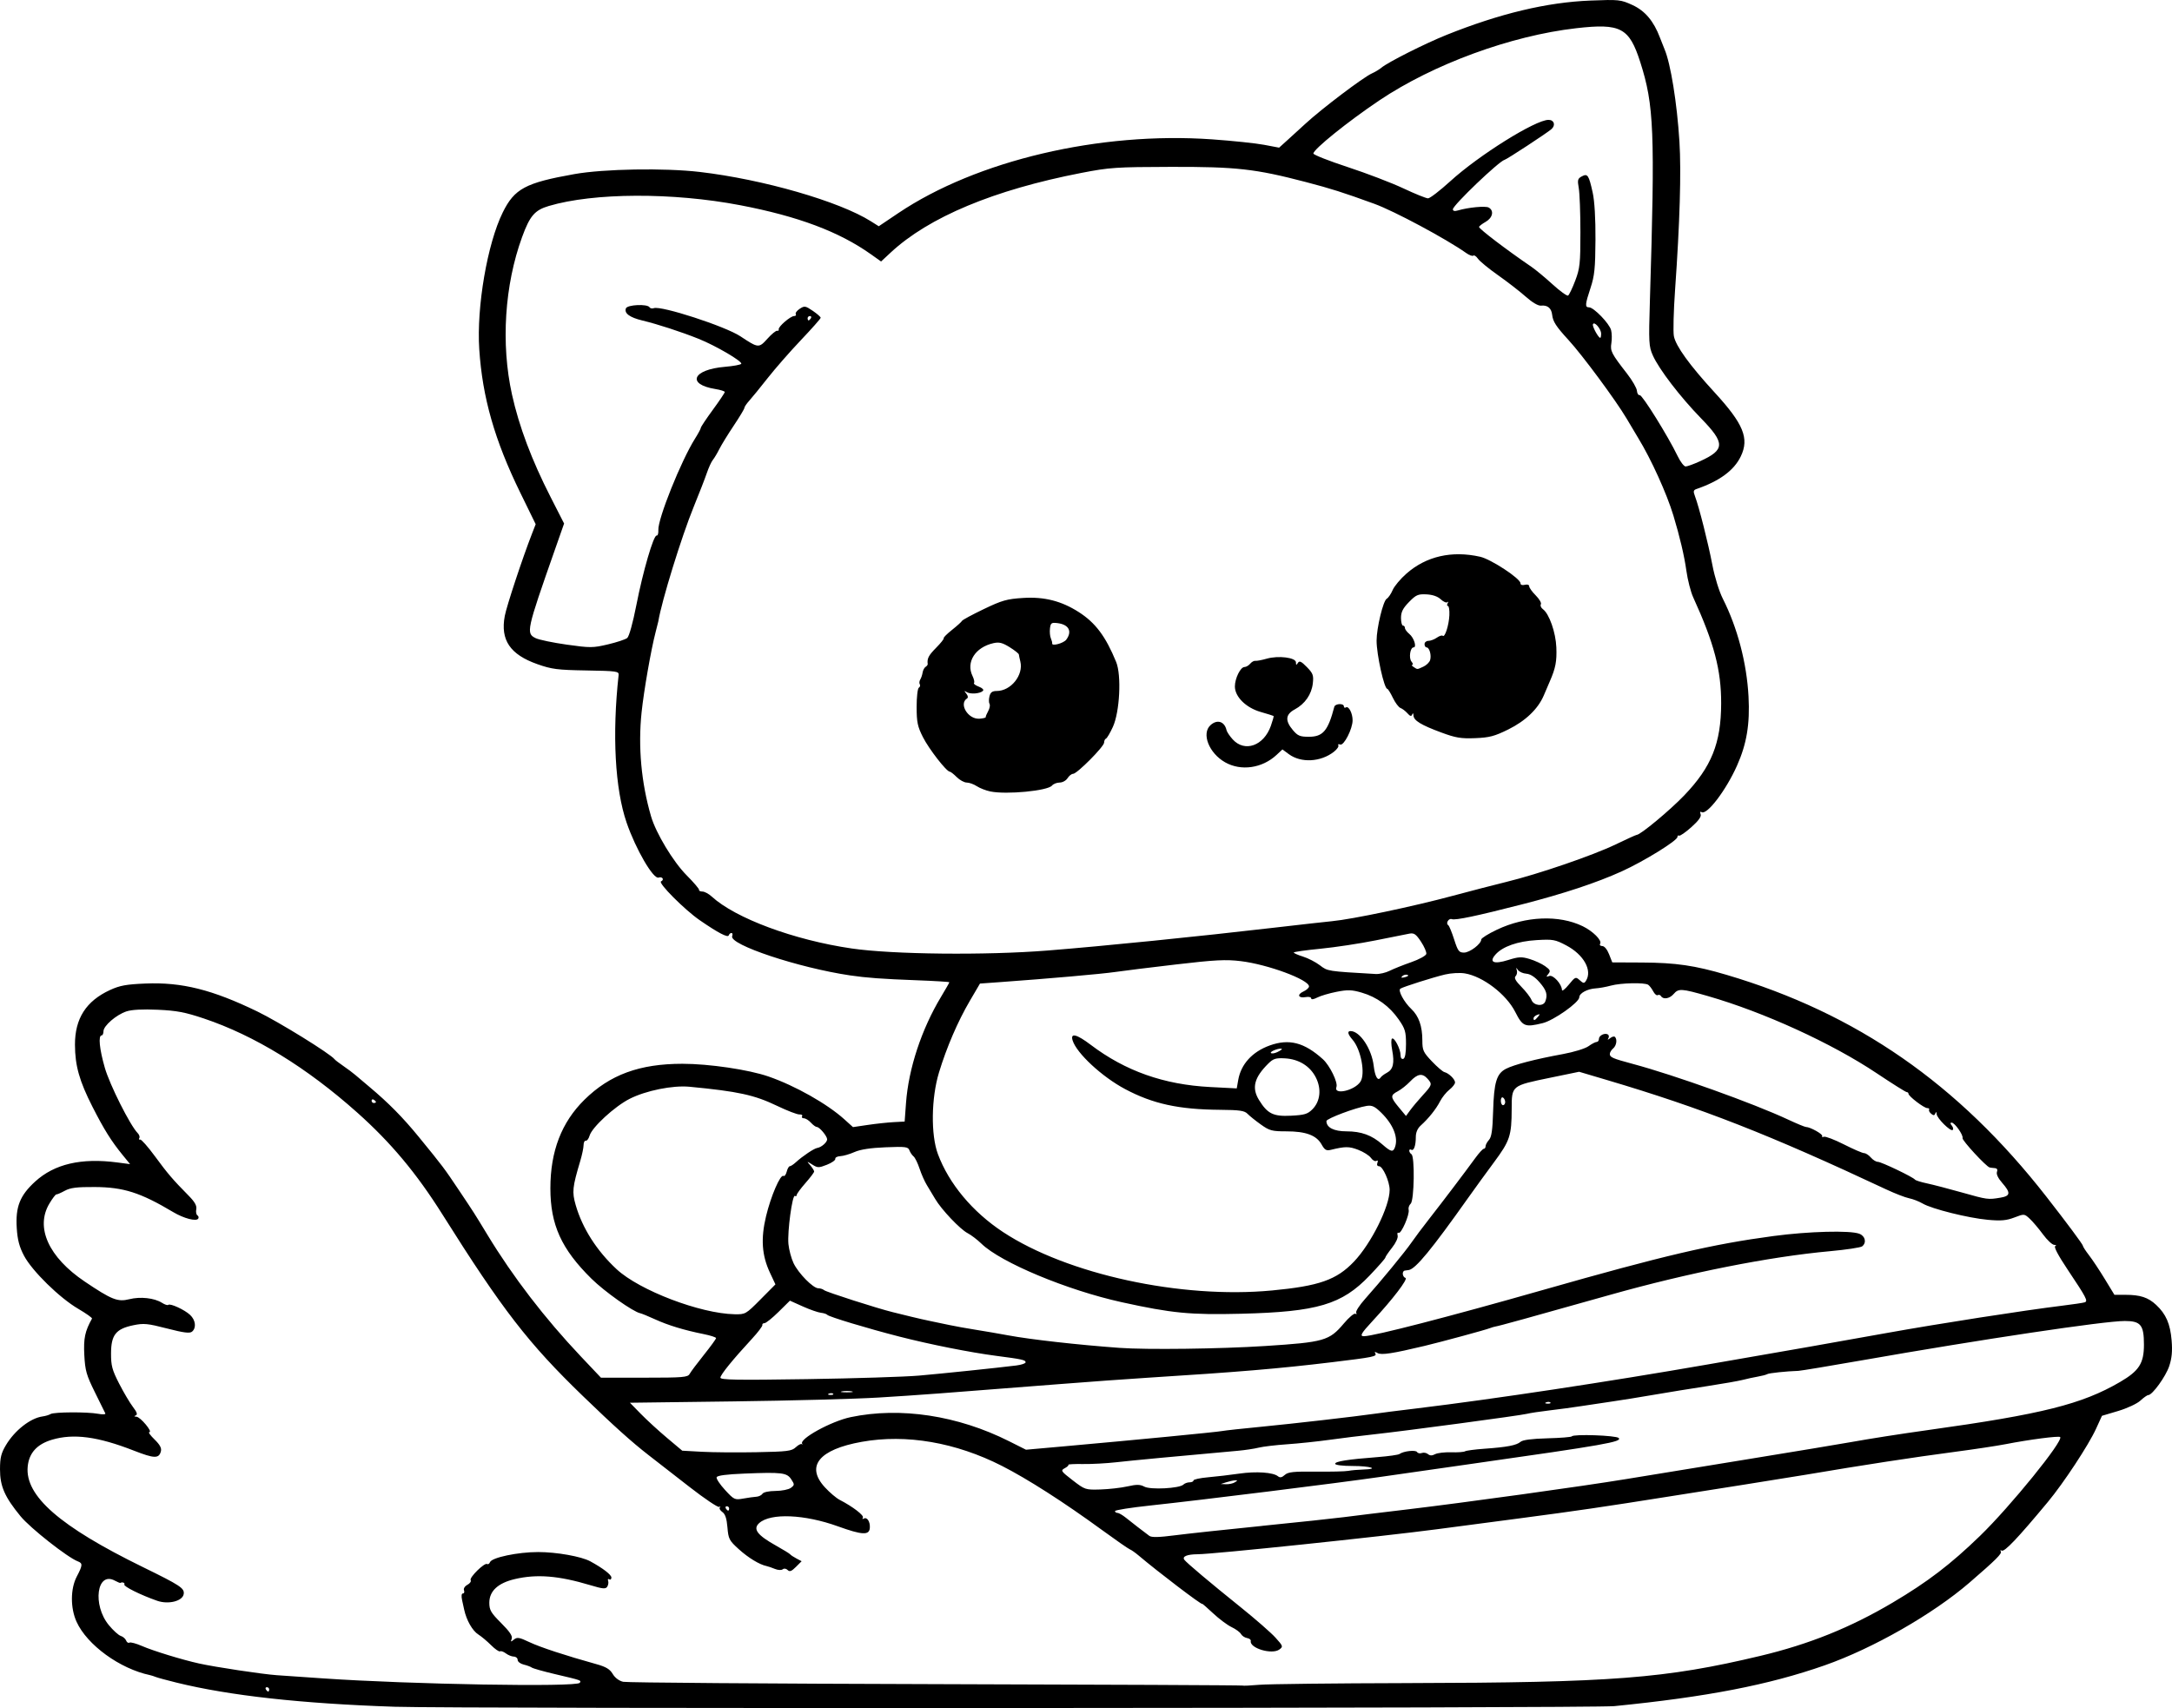 <?xml version="1.0" encoding="UTF-8" standalone="no"?>
<!-- Created with Inkscape (http://www.inkscape.org/) -->

<svg
   width="263.616mm"
   height="207.314mm"
   viewBox="0 0 263.616 207.314"
   version="1.1"
   id="svg5"
   xml:space="preserve"
   xmlns="http://www.w3.org/2000/svg"
   xmlns:svg="http://www.w3.org/2000/svg"><defs
     id="defs2" /><g
     id="layer1"
     transform="translate(11.209,-40.483)"><path
       style="fill:#000000;stroke-width:0.265"
       d="m 36.674,247.638 c -11.324,-0.382 -20.025,-1.345 -26.458,-2.928 -1.164,-0.286 -2.295,-0.594 -2.514,-0.683 -0.218,-0.089 -0.54,-0.192 -0.716,-0.229 -3.647,-0.768 -7.619,-3.654 -8.901,-6.467 -0.763,-1.675 -0.752,-4.018 0.026,-5.498 0.717,-1.364 0.734,-1.61 0.132,-1.837 -1.244,-0.469 -5.769,-4.03 -6.956,-5.476 -1.931,-2.351 -2.498,-3.647 -2.495,-5.711 0.002,-1.396 0.137,-1.947 0.721,-2.926 1.063,-1.785 2.966,-3.277 4.434,-3.479 0.362,-0.05 0.803,-0.181 0.979,-0.291 0.406,-0.255 4.465,-0.277 5.771,-0.032 0.552,0.104 0.939,0.082 0.877,-0.049 -0.061,-0.129 -0.634,-1.291 -1.274,-2.583 -1.021,-2.062 -1.177,-2.611 -1.276,-4.501 -0.106,-2.018 0.08,-2.898 0.934,-4.421 0.049,-0.087 -0.706,-0.623 -1.677,-1.191 -2.259,-1.321 -5.593,-4.586 -6.573,-6.438 -0.569,-1.076 -0.791,-1.918 -0.883,-3.344 -0.166,-2.587 0.376,-3.963 2.228,-5.656 2.34,-2.139 5.605,-2.899 9.979,-2.323 l 1.548,0.204 -0.886,-1.085 c -1.393,-1.705 -2.261,-3.092 -3.679,-5.875 -1.588,-3.116 -2.118,-4.993 -2.125,-7.531 -0.01,-3.183 1.351,-5.307 4.256,-6.644 1.186,-0.546 1.978,-0.691 4.301,-0.786 4.406,-0.182 8.088,0.737 13.559,3.384 2.623,1.269 8.905,5.153 9.393,5.808 0.073,0.098 0.549,0.463 1.058,0.812 0.509,0.349 1.164,0.839 1.455,1.089 0.291,0.25 1.065,0.904 1.72,1.454 2.325,1.952 4.056,3.706 5.977,6.057 2.942,3.6 3.077,3.779 4.897,6.5 1.853,2.77 1.831,2.736 3.452,5.406 3.102,5.11 6.967,10.14 11.337,14.758 l 2.434,2.572 h 5.256 c 4.734,0 5.282,-0.046 5.509,-0.463 0.139,-0.255 0.917,-1.293 1.729,-2.308 0.812,-1.015 1.476,-1.929 1.476,-2.032 0,-0.103 -0.685,-0.324 -1.521,-0.492 -2.357,-0.474 -4.296,-1.064 -5.887,-1.791 -0.8,-0.366 -1.608,-0.697 -1.794,-0.736 -0.881,-0.184 -4.341,-2.634 -5.923,-4.195 -3.649,-3.6 -4.983,-6.539 -4.983,-10.974 0,-4.492 1.35,-8.004 4.131,-10.743 3.089,-3.044 6.69,-4.366 11.893,-4.366 3.238,0 8.046,0.71 10.451,1.544 3.242,1.124 7.118,3.314 9.209,5.202 l 1.041,0.94 1.813,-0.267 c 0.997,-0.147 2.408,-0.299 3.136,-0.337 l 1.323,-0.07 0.165,-2.249 c 0.306,-4.18 1.885,-8.963 4.26,-12.903 0.55,-0.912 0.999,-1.701 0.999,-1.754 0,-0.052 -1.816,-0.163 -4.035,-0.246 -4.065,-0.151 -6.056,-0.297 -8.004,-0.586 -6.289,-0.932 -14.714,-3.737 -14.318,-4.768 0.08,-0.21 0.041,-0.381 -0.088,-0.381 -0.129,0 -0.278,0.13 -0.331,0.29 -0.105,0.314 -1.297,-0.31 -3.519,-1.841 -1.839,-1.267 -5.11,-4.551 -4.695,-4.714 0.183,-0.072 0.268,-0.234 0.19,-0.361 -0.078,-0.127 -0.297,-0.171 -0.486,-0.099 -0.63,0.242 -2.77,-3.432 -3.884,-6.67 -1.409,-4.094 -1.766,-10.7 -0.969,-17.917 0.05,-0.451 -0.238,-0.492 -3.915,-0.553 -3.509,-0.058 -4.197,-0.146 -5.941,-0.761 -3.319,-1.171 -4.511,-2.933 -3.961,-5.856 0.228,-1.214 2.129,-6.96 3.287,-9.94 l 0.464,-1.193 -1.874,-3.834 c -3.107,-6.357 -4.591,-11.549 -4.975,-17.413 -0.337,-5.135 0.984,-12.815 2.854,-16.598 1.425,-2.884 2.75,-3.592 8.69,-4.65 3.573,-0.636 10.924,-0.762 15.214,-0.261 7.684,0.898 16.943,3.568 20.787,5.995 l 0.944,0.596 2.364,-1.59 c 9.514,-6.399 24.478,-9.919 38.082,-8.958 2.474,0.175 5.318,0.473 6.321,0.663 l 1.823,0.345 1.042,-0.941 c 0.573,-0.518 1.538,-1.399 2.145,-1.958 1.981,-1.825 7.023,-5.642 8.073,-6.11 0.387,-0.173 0.906,-0.485 1.154,-0.693 0.792,-0.666 5.286,-2.931 7.883,-3.974 6.485,-2.603 12.212,-3.97 17.493,-4.177 3.459,-0.135 3.662,-0.114 5.088,0.539 1.529,0.7 2.592,1.958 3.344,3.959 0.177,0.471 0.424,1.095 0.549,1.386 0.749,1.747 1.524,6.542 1.817,11.241 0.229,3.672 0.047,9.847 -0.53,17.996 -0.18,2.547 -0.246,5.069 -0.145,5.605 0.226,1.205 1.912,3.537 4.941,6.834 3.517,3.83 4.234,5.587 3.173,7.778 -0.819,1.692 -2.579,2.986 -5.366,3.946 -0.384,0.132 -0.414,0.279 -0.184,0.884 0.489,1.285 1.606,5.703 2.107,8.328 0.278,1.46 0.822,3.217 1.271,4.106 1.774,3.514 2.899,7.793 3.118,11.863 0.181,3.356 -0.219,5.754 -1.401,8.403 -1.336,2.995 -3.651,6.032 -4.295,5.634 -0.174,-0.107 -0.219,-0.012 -0.118,0.251 0.112,0.291 -0.243,0.787 -1.127,1.576 -0.71,0.633 -1.38,1.096 -1.489,1.029 -0.109,-0.068 -0.199,0.006 -0.199,0.163 0,0.437 -4.076,2.954 -6.747,4.166 -3.068,1.392 -7.05,2.711 -12.104,4.008 -5.488,1.409 -8.102,1.959 -8.528,1.796 -0.382,-0.147 -0.782,0.52 -0.439,0.732 0.112,0.069 0.434,0.847 0.716,1.728 0.453,1.419 0.591,1.602 1.201,1.602 0.699,0 2.089,-1.057 2.089,-1.588 0,-0.16 0.863,-0.699 1.918,-1.198 3.482,-1.648 7.52,-1.81 10.393,-0.418 1.248,0.605 2.367,1.727 2.121,2.125 -0.098,0.158 0.016,0.284 0.258,0.284 0.255,0 0.594,0.408 0.824,0.992 l 0.39,0.992 3.623,0.017 c 4.083,0.019 6.401,0.357 10.238,1.492 15.793,4.671 28.141,13.236 38.832,26.934 2.487,3.186 4.427,5.797 4.427,5.956 0,0.102 0.335,0.619 0.745,1.149 0.41,0.53 1.271,1.827 1.913,2.882 l 1.168,1.918 h 1.33 c 1.805,0 2.762,0.313 3.735,1.223 1.198,1.121 1.708,2.292 1.877,4.312 0.109,1.299 0.029,2.156 -0.291,3.118 -0.418,1.26 -2.053,3.518 -2.547,3.518 -0.127,0 -0.555,0.301 -0.953,0.67 -0.401,0.372 -1.599,0.931 -2.693,1.257 l -1.971,0.587 -0.725,1.587 c -0.899,1.968 -3.929,6.57 -5.836,8.864 -3.69,4.439 -5.282,6.113 -5.616,5.907 -0.15,-0.092 -0.195,-0.044 -0.101,0.108 0.161,0.261 -0.58,0.998 -3.795,3.775 -4.443,3.836 -11.718,7.992 -17.592,10.049 -6.796,2.379 -14.284,3.83 -25.532,4.948 -2.611,0.259 -140.498,0.328 -148.034,0.074 z m -15.214,-2.106 c 0,-0.146 -0.126,-0.265 -0.28,-0.265 -0.154,0 -0.207,0.119 -0.117,0.265 0.09,0.146 0.216,0.265 0.28,0.265 0.064,0 0.117,-0.119 0.117,-0.265 z m 138.112,-0.764 c 24.932,-0.057 31.32,-0.549 42.862,-3.301 5.937,-1.416 10.951,-3.435 16.098,-6.485 4.236,-2.51 7.007,-4.628 10.57,-8.078 3.683,-3.567 10.168,-11.563 9.732,-12 -0.164,-0.164 -3.739,0.303 -6.634,0.867 -1.019,0.199 -3.757,0.612 -6.085,0.92 -5.156,0.681 -11.151,1.601 -18.124,2.781 -1.237,0.209 -4.571,0.745 -7.408,1.191 -2.838,0.446 -6.945,1.094 -9.128,1.442 -8.008,1.273 -11.259,1.75 -18.124,2.654 -3.856,0.508 -8.381,1.105 -10.054,1.325 -6.931,0.915 -27.155,3.03 -29.104,3.043 -1.299,0.009 -1.928,0.266 -1.64,0.669 0.263,0.367 3.1,2.758 6.854,5.774 1.776,1.428 3.668,3.081 4.205,3.675 0.932,1.032 0.953,1.095 0.474,1.446 -0.901,0.659 -3.651,-0.168 -3.467,-1.043 0.031,-0.145 -0.174,-0.302 -0.454,-0.349 -0.28,-0.047 -0.611,-0.267 -0.736,-0.49 -0.125,-0.223 -0.641,-0.602 -1.148,-0.842 -0.507,-0.241 -1.515,-0.995 -2.241,-1.676 -0.725,-0.681 -1.319,-1.194 -1.319,-1.141 0,0.203 -5.359,-3.874 -7.73,-5.881 -0.395,-0.335 -0.871,-0.667 -1.058,-0.74 -0.187,-0.072 -1.709,-1.13 -3.382,-2.35 -4.627,-3.375 -9.025,-6.192 -12.139,-7.776 -5.605,-2.852 -11.604,-3.883 -16.996,-2.922 -5.209,0.929 -6.853,2.957 -4.483,5.529 0.574,0.623 1.378,1.305 1.786,1.515 1.6,0.826 2.989,1.892 2.821,2.165 -0.098,0.158 -0.053,0.209 0.1,0.115 0.401,-0.248 0.808,0.382 0.741,1.147 -0.078,0.894 -0.933,0.847 -3.877,-0.213 -4.053,-1.46 -8.159,-1.632 -9.541,-0.399 -0.81,0.722 -0.257,1.464 2.05,2.752 0.863,0.482 1.629,0.954 1.702,1.048 0.073,0.095 0.415,0.321 0.761,0.504 l 0.628,0.331 -0.691,0.691 c -0.534,0.534 -0.762,0.62 -1.006,0.376 -0.183,-0.183 -0.433,-0.22 -0.599,-0.087 -0.161,0.129 -0.57,0.11 -0.946,-0.046 -0.364,-0.15 -0.82,-0.306 -1.013,-0.346 -0.861,-0.178 -2.21,-0.997 -3.368,-2.045 -1.167,-1.056 -1.264,-1.244 -1.381,-2.654 -0.09,-1.081 -0.268,-1.616 -0.62,-1.863 -0.272,-0.19 -0.405,-0.444 -0.297,-0.563 0.108,-0.119 0.07,-0.145 -0.086,-0.057 -0.155,0.088 -1.766,-0.994 -3.579,-2.405 -1.813,-1.411 -4.063,-3.161 -5,-3.888 -2.045,-1.589 -4.219,-3.544 -7.94,-7.14 -6.645,-6.422 -9.767,-10.459 -17.075,-22.073 -3.151,-5.008 -6.253,-8.716 -10.339,-12.36 -6.128,-5.465 -12.475,-9.357 -18.611,-11.414 -2.28,-0.764 -3.304,-0.958 -5.598,-1.061 -1.837,-0.082 -3.149,-0.013 -3.793,0.199 -1.238,0.409 -2.792,1.752 -2.792,2.413 0,0.276 -0.101,0.502 -0.224,0.502 -0.43,0 -0.266,1.661 0.388,3.931 0.599,2.08 3.082,7.013 3.99,7.93 0.192,0.194 0.279,0.464 0.195,0.602 -0.085,0.137 -0.04,0.217 0.1,0.177 0.14,-0.04 0.943,0.867 1.785,2.015 1.544,2.106 2.188,2.859 4.097,4.791 0.751,0.76 1.013,1.224 0.93,1.648 -0.064,0.324 -0.002,0.66 0.137,0.746 0.139,0.086 0.187,0.263 0.106,0.394 -0.233,0.377 -1.74,-0.012 -3.037,-0.785 -3.987,-2.375 -6.024,-3.026 -9.525,-3.046 -2.18,-0.012 -2.963,0.085 -3.635,0.453 -0.471,0.258 -0.933,0.457 -1.026,0.443 -0.093,-0.014 -0.475,0.489 -0.849,1.117 -1.727,2.896 -0.09,6.508 4.286,9.457 3.275,2.207 4.01,2.5 5.406,2.148 1.35,-0.34 3.049,-0.154 3.977,0.436 0.34,0.216 0.683,0.328 0.761,0.25 0.221,-0.221 1.982,0.588 2.652,1.218 0.674,0.633 0.782,1.576 0.234,2.031 -0.278,0.231 -0.996,0.14 -3.034,-0.385 -2.368,-0.61 -2.831,-0.654 -4.098,-0.391 -2.105,0.437 -2.688,1.17 -2.698,3.393 -0.007,1.512 0.128,2.019 0.979,3.683 0.543,1.061 1.296,2.335 1.673,2.83 0.5,0.655 0.593,0.937 0.344,1.037 -0.231,0.093 -0.203,0.144 0.089,0.158 0.475,0.023 2.017,1.873 1.561,1.873 -0.156,0 0.129,0.4 0.633,0.889 0.653,0.635 0.875,1.046 0.772,1.437 -0.236,0.902 -0.796,0.888 -3.285,-0.085 -4.367,-1.707 -7.315,-2.099 -9.932,-1.322 -1.821,0.541 -2.791,1.612 -2.949,3.257 -0.343,3.565 3.895,7.265 13.958,12.191 4.57,2.237 5.08,2.572 4.978,3.277 -0.124,0.862 -1.85,1.302 -3.225,0.822 -2.007,-0.701 -4.122,-1.753 -3.982,-1.98 0.118,-0.191 -0.261,-0.337 -0.484,-0.186 -0.036,0.025 -0.339,-0.101 -0.671,-0.279 -2.183,-1.168 -2.742,2.941 -0.733,5.392 0.523,0.638 1.175,1.231 1.451,1.318 0.275,0.087 0.57,0.34 0.655,0.562 0.085,0.222 0.264,0.336 0.397,0.254 0.133,-0.082 0.819,0.101 1.523,0.407 1.362,0.593 4.864,1.667 6.919,2.122 1.992,0.442 7.717,1.304 9.443,1.423 0.873,0.06 3.373,0.233 5.556,0.383 10.624,0.734 30.886,1.084 31.222,0.54 0.19,-0.307 0.249,-0.287 -3.044,-1.062 -1.382,-0.326 -2.633,-0.679 -2.778,-0.785 -0.146,-0.106 -0.592,-0.272 -0.992,-0.367 -0.4,-0.096 -0.728,-0.35 -0.728,-0.566 0,-0.216 -0.208,-0.396 -0.463,-0.4 -0.255,-0.005 -0.689,-0.179 -0.965,-0.388 -0.276,-0.209 -0.596,-0.322 -0.71,-0.251 -0.114,0.071 -0.603,-0.266 -1.085,-0.747 -0.483,-0.482 -1.176,-1.063 -1.541,-1.292 -0.72,-0.451 -1.449,-1.73 -1.729,-3.034 -0.035,-0.164 -0.146,-0.67 -0.246,-1.124 -0.113,-0.515 -0.077,-0.827 0.096,-0.827 0.153,0 0.212,-0.169 0.133,-0.377 -0.083,-0.216 0.092,-0.503 0.413,-0.675 0.306,-0.164 0.484,-0.417 0.394,-0.562 -0.193,-0.313 1.68,-2.156 1.994,-1.962 0.119,0.073 0.277,-0.028 0.353,-0.224 0.216,-0.563 3.38,-1.227 5.843,-1.227 2.239,0 5.244,0.535 6.332,1.128 1.522,0.829 2.559,1.626 2.559,1.967 0,0.207 -0.118,0.304 -0.262,0.215 -0.144,-0.089 -0.205,-0.007 -0.135,0.183 0.07,0.189 0.022,0.509 -0.106,0.71 -0.195,0.305 -0.53,0.276 -2.048,-0.179 -3.856,-1.157 -6.503,-1.371 -9.178,-0.741 -2.039,0.48 -3.088,1.455 -3.088,2.871 0,0.89 0.192,1.218 1.444,2.471 1.034,1.034 1.396,1.574 1.273,1.901 -0.149,0.399 -0.115,0.411 0.274,0.094 0.384,-0.312 0.643,-0.269 1.875,0.315 1.314,0.622 4.369,1.626 8.151,2.678 1.144,0.318 1.618,0.605 1.961,1.185 0.276,0.467 0.771,0.838 1.27,0.951 0.45,0.102 17.533,0.23 37.964,0.284 20.431,0.054 37.181,0.132 37.222,0.174 0.041,0.041 0.947,-8e-4 2.012,-0.094 1.065,-0.093 9.14,-0.186 17.944,-0.206 z m -17.595,-19.084 c 4.366,-0.438 8.83,-0.914 9.922,-1.057 1.091,-0.144 4.544,-0.565 7.673,-0.936 6.973,-0.828 21.222,-2.803 26.591,-3.687 2.183,-0.359 8.731,-1.429 14.552,-2.376 5.821,-0.948 11.536,-1.896 12.7,-2.106 2.249,-0.407 6.125,-1.013 9.393,-1.468 13.85,-1.928 18.677,-3.137 23.302,-5.838 2.306,-1.347 2.892,-2.263 2.892,-4.526 0,-2.394 -0.388,-2.872 -2.33,-2.872 -2.494,-9e-5 -17.379,2.226 -31.801,4.757 -4.002,0.702 -7.514,1.284 -7.805,1.294 -1.451,0.047 -3.576,0.27 -3.781,0.398 -0.128,0.079 -0.639,0.213 -1.136,0.299 -0.497,0.086 -1.32,0.264 -1.83,0.397 -0.509,0.133 -2.474,0.478 -4.366,0.767 -1.892,0.289 -4.809,0.762 -6.482,1.051 -1.673,0.289 -3.936,0.653 -5.027,0.809 -1.091,0.155 -2.758,0.405 -3.704,0.554 -0.946,0.149 -2.672,0.383 -3.836,0.519 -1.164,0.136 -2.414,0.325 -2.778,0.419 -0.792,0.205 -14.901,2.097 -18.653,2.501 -1.455,0.157 -3.845,0.452 -5.311,0.656 -1.466,0.204 -3.788,0.448 -5.159,0.542 -1.372,0.094 -2.924,0.279 -3.449,0.41 -0.525,0.131 -1.656,0.301 -2.514,0.378 -7.169,0.641 -13.017,1.192 -14.788,1.395 -1.164,0.133 -2.97,0.23 -4.013,0.214 -1.043,-0.016 -1.843,0.025 -1.778,0.09 0.065,0.065 -0.132,0.253 -0.438,0.416 -0.526,0.281 -0.473,0.362 0.96,1.468 1.49,1.149 1.548,1.169 3.373,1.114 1.021,-0.031 2.492,-0.198 3.269,-0.372 1.133,-0.254 1.54,-0.247 2.06,0.031 0.744,0.398 4.269,0.213 4.731,-0.249 0.152,-0.152 0.491,-0.277 0.753,-0.277 0.262,0 0.476,-0.103 0.476,-0.229 0,-0.126 0.804,-0.299 1.786,-0.385 0.982,-0.086 2.679,-0.285 3.77,-0.443 2.056,-0.297 4.119,-0.155 4.701,0.324 0.241,0.198 0.473,0.152 0.82,-0.162 0.401,-0.363 1.048,-0.432 3.765,-0.403 1.804,0.019 3.579,-0.023 3.942,-0.093 0.364,-0.071 1.187,-0.144 1.83,-0.163 2.015,-0.058 0.873,-0.431 -1.321,-0.431 -1.208,0 -2.094,-0.112 -2.1,-0.265 -0.013,-0.291 1.529,-0.534 5.163,-0.814 1.31,-0.101 2.5,-0.27 2.646,-0.375 0.488,-0.353 1.961,-0.519 2.133,-0.239 0.093,0.151 0.351,0.204 0.573,0.119 0.222,-0.085 0.56,-0.025 0.75,0.133 0.243,0.202 0.5,0.205 0.862,0.011 0.284,-0.152 1.158,-0.256 1.942,-0.231 0.785,0.025 1.546,-0.029 1.692,-0.119 0.146,-0.09 1.203,-0.231 2.347,-0.312 2.756,-0.196 3.902,-0.415 4.391,-0.839 0.268,-0.233 1.366,-0.376 3.265,-0.427 1.574,-0.042 2.906,-0.148 2.96,-0.236 0.185,-0.3 5.372,-0.121 5.69,0.197 0.461,0.462 -1.678,0.838 -17.742,3.123 -3.565,0.507 -8.566,1.223 -11.113,1.591 -5.395,0.779 -21.757,2.813 -27.98,3.479 -2.365,0.253 -4.299,0.557 -4.299,0.677 0,0.119 0.132,0.217 0.293,0.217 0.161,0 0.625,0.268 1.032,0.595 0.757,0.609 2.165,1.697 2.846,2.199 0.271,0.199 1.16,0.18 3.066,-0.067 1.477,-0.191 6.257,-0.706 10.622,-1.144 z m -64.691,-2.113 c 0,-0.146 -0.126,-0.265 -0.28,-0.265 -0.154,0 -0.207,0.119 -0.117,0.265 0.09,0.146 0.216,0.265 0.28,0.265 0.064,0 0.117,-0.119 0.117,-0.265 z m 3.307,-1.422 c 0.291,-0.018 0.624,-0.182 0.741,-0.364 0.123,-0.193 0.785,-0.334 1.587,-0.339 0.757,-0.005 1.594,-0.173 1.859,-0.375 0.454,-0.344 0.457,-0.407 0.045,-1.035 -0.529,-0.808 -1.124,-0.881 -5.667,-0.698 -2.219,0.089 -3.32,0.235 -3.391,0.45 -0.058,0.175 0.405,0.87 1.028,1.546 1.086,1.179 1.176,1.221 2.2,1.038 0.587,-0.105 1.306,-0.205 1.597,-0.223 z m 58.076,-1.753 c 0.353,-0.228 0.353,-0.254 0,-0.234 -0.218,0.012 -0.695,0.118 -1.058,0.234 l -0.661,0.212 0.661,0.022 c 0.364,0.012 0.84,-0.093 1.058,-0.234 z m -53.297,-4.249 c 0.303,-0.285 0.632,-0.458 0.731,-0.384 0.098,0.074 0.121,0.058 0.051,-0.037 -0.427,-0.574 3.521,-2.745 5.891,-3.239 6.036,-1.259 12.98,-0.204 19.197,2.915 l 2.074,1.041 4.673,-0.417 c 8.602,-0.768 18.425,-1.719 19.093,-1.847 0.364,-0.07 2.566,-0.311 4.895,-0.535 3.682,-0.355 11.382,-1.239 13.758,-1.581 0.95,-0.137 2.157,-0.289 5.159,-0.654 9.316,-1.131 23.074,-3.211 35.19,-5.32 5.02,-0.874 10.497,-1.827 12.171,-2.118 1.673,-0.291 5.96,-1.054 9.525,-1.695 6.356,-1.143 16.584,-2.735 21.299,-3.315 1.31,-0.161 2.535,-0.343 2.723,-0.405 0.442,-0.145 0.242,-0.528 -2.081,-4.006 -1.134,-1.696 -1.684,-2.743 -1.486,-2.823 0.178,-0.072 0.123,-0.137 -0.126,-0.149 -0.242,-0.011 -0.857,-0.586 -1.365,-1.278 -0.508,-0.691 -1.225,-1.538 -1.592,-1.881 -0.664,-0.621 -0.673,-0.622 -1.877,-0.162 -0.963,0.368 -1.62,0.425 -3.214,0.281 -2.383,-0.216 -6.798,-1.318 -7.92,-1.977 -0.439,-0.258 -1.178,-0.545 -1.643,-0.638 -0.465,-0.093 -1.713,-0.576 -2.774,-1.074 -14.231,-6.673 -22.358,-9.857 -33.889,-13.276 l -3.385,-1.004 -3.494,0.721 c -4.736,0.976 -4.684,0.934 -4.691,3.803 -0.009,3.233 -0.216,3.859 -2.135,6.446 -0.932,1.257 -2.35,3.209 -3.15,4.339 -4.433,6.259 -6.377,8.621 -7.204,8.755 -0.112,0.018 -0.323,0.048 -0.469,0.066 -0.38,0.047 -0.327,0.762 0.066,0.893 0.347,0.116 -1.537,2.582 -3.992,5.226 -1.402,1.51 -1.595,1.855 -1.035,1.848 1.233,-0.017 10.285,-2.355 21.63,-5.588 14.787,-4.214 20.604,-5.576 28.063,-6.572 4.27,-0.57 9.295,-0.704 10.416,-0.277 0.727,0.276 0.91,1.08 0.348,1.528 -0.182,0.145 -1.938,0.41 -3.903,0.589 -7.382,0.672 -17.183,2.619 -26.723,5.308 -9.864,2.78 -13.453,3.772 -13.891,3.837 -0.146,0.022 -0.443,0.11 -0.661,0.196 -0.55,0.217 -5.851,1.656 -7.938,2.155 -3.875,0.926 -5.228,1.133 -5.695,0.872 -0.325,-0.182 -0.41,-0.173 -0.284,0.031 0.234,0.378 -0.191,0.465 -5.266,1.078 -6.378,0.771 -11.423,1.195 -22.357,1.882 -2.401,0.151 -7.342,0.508 -10.98,0.795 -14.118,1.112 -16.833,1.313 -21.696,1.61 -2.765,0.169 -10.683,0.379 -17.595,0.468 l -12.568,0.162 1.323,1.353 c 0.728,0.744 2.156,2.054 3.175,2.91 l 1.852,1.557 2.381,0.132 c 1.31,0.073 4.285,0.097 6.612,0.053 3.772,-0.071 4.29,-0.135 4.782,-0.598 z m 91.59,-5.436 c -0.088,-0.088 -0.316,-0.097 -0.507,-0.021 -0.211,0.085 -0.148,0.147 0.16,0.16 0.279,0.011 0.435,-0.051 0.347,-0.139 z m -87.048,-1.058 c -0.088,-0.088 -0.316,-0.097 -0.507,-0.021 -0.211,0.085 -0.148,0.147 0.16,0.16 0.279,0.011 0.435,-0.051 0.347,-0.139 z m 2.254,-0.291 c -0.327,-0.063 -0.863,-0.063 -1.191,0 -0.327,0.063 -0.059,0.115 0.595,0.115 0.655,0 0.923,-0.052 0.595,-0.115 z m 8.136,-1.913 c 2.88,-0.251 9.391,-0.928 11.84,-1.232 0.618,-0.077 1.124,-0.249 1.124,-0.383 0,-0.286 -0.395,-0.373 -3.572,-0.787 -3.147,-0.41 -8.012,-1.378 -11.774,-2.342 -3.868,-0.991 -8.554,-2.407 -8.729,-2.637 -0.074,-0.097 -0.422,-0.209 -0.773,-0.248 -0.351,-0.039 -1.34,-0.386 -2.197,-0.77 l -1.559,-0.7 -1.383,1.366 c -0.761,0.751 -1.528,1.366 -1.705,1.366 -0.177,0 -0.293,0.103 -0.256,0.229 0.036,0.126 -0.529,0.873 -1.257,1.661 -2.344,2.538 -3.836,4.376 -3.836,4.725 0,0.274 2.043,0.309 10.517,0.178 5.784,-0.089 11.886,-0.281 13.56,-0.427 z m 42.04,-3.595 c 7.163,-0.461 7.78,-0.638 9.544,-2.73 0.627,-0.743 1.261,-1.276 1.409,-1.185 0.148,0.092 0.191,0.04 0.095,-0.116 -0.096,-0.155 0.394,-0.918 1.09,-1.695 1.857,-2.074 4.895,-5.769 5.635,-6.855 0.354,-0.52 1.336,-1.83 2.182,-2.91 1.653,-2.112 4.222,-5.502 5.549,-7.323 0.451,-0.618 0.916,-1.124 1.033,-1.124 0.118,0 0.214,-0.139 0.214,-0.31 0,-0.17 0.186,-0.516 0.414,-0.768 0.312,-0.345 0.436,-1.2 0.501,-3.46 0.102,-3.535 0.417,-4.577 1.56,-5.169 0.975,-0.504 3.578,-1.177 6.917,-1.788 1.323,-0.242 2.7,-0.666 3.098,-0.953 0.394,-0.284 0.841,-0.517 0.992,-0.517 0.151,0 0.275,-0.166 0.275,-0.369 0,-0.416 0.714,-0.771 1.087,-0.54 0.135,0.083 0.161,0.292 0.058,0.464 -0.131,0.219 -0.066,0.214 0.218,-0.016 0.223,-0.181 0.484,-0.25 0.58,-0.154 0.307,0.307 0.186,1.069 -0.223,1.409 -0.218,0.181 -0.397,0.481 -0.397,0.666 0,0.4 0.345,0.55 2.778,1.202 5.085,1.362 14.637,4.786 18.857,6.759 1.058,0.495 2.036,0.899 2.174,0.899 0.507,0 2.093,0.888 1.962,1.099 -0.074,0.12 0.02,0.16 0.21,0.088 0.189,-0.071 1.284,0.347 2.433,0.929 1.149,0.582 2.251,1.059 2.45,1.059 0.199,0 0.565,0.238 0.814,0.529 0.249,0.291 0.635,0.529 0.857,0.528 0.416,-10e-4 4.268,1.844 4.506,2.159 0.073,0.097 0.728,0.302 1.455,0.456 0.727,0.154 2.632,0.65 4.232,1.102 3.1,0.876 3.17,0.885 4.696,0.628 1.208,-0.204 1.25,-0.591 0.196,-1.792 -0.494,-0.563 -0.734,-1.068 -0.633,-1.332 0.106,-0.277 0.015,-0.437 -0.262,-0.458 -0.234,-0.018 -0.514,-0.054 -0.624,-0.08 -0.423,-0.101 -3.38,-3.306 -3.292,-3.569 0.119,-0.356 -0.953,-1.874 -1.322,-1.874 -0.188,0 -0.183,0.116 0.016,0.355 0.162,0.195 0.214,0.436 0.116,0.534 -0.244,0.244 -1.928,-1.421 -1.954,-1.933 -0.015,-0.289 -0.062,-0.309 -0.158,-0.069 -0.105,0.261 -0.224,0.27 -0.505,0.036 -0.203,-0.168 -0.315,-0.391 -0.25,-0.496 0.065,-0.105 -0.037,-0.191 -0.226,-0.191 -0.393,0 -2.278,-1.441 -2.278,-1.742 0,-0.109 -0.097,-0.198 -0.215,-0.198 -0.118,0 -1.755,-1.029 -3.638,-2.287 -5.464,-3.651 -13.689,-7.411 -20.501,-9.371 -3.2,-0.921 -3.556,-0.942 -4.15,-0.248 -0.486,0.568 -1.258,0.699 -1.529,0.26 -0.091,-0.148 -0.271,-0.204 -0.399,-0.125 -0.128,0.079 -0.376,-0.127 -0.55,-0.459 -0.175,-0.332 -0.448,-0.69 -0.609,-0.797 -0.439,-0.293 -3.323,-0.229 -4.524,0.1 -0.582,0.16 -1.416,0.311 -1.852,0.336 -1.002,0.058 -1.984,0.59 -1.984,1.075 0,0.622 -3.1,2.814 -4.449,3.145 -2.155,0.529 -2.425,0.418 -3.334,-1.372 -1.09,-2.146 -3.938,-4.316 -6.128,-4.668 -0.593,-0.095 -1.665,-0.035 -2.381,0.135 -1.438,0.34 -5.038,1.481 -5.423,1.719 -0.332,0.205 0.434,1.629 1.332,2.476 0.901,0.85 1.332,2.082 1.332,3.808 0,1.2 0.107,1.435 1.158,2.54 0.637,0.67 1.321,1.257 1.521,1.305 0.53,0.127 1.29,0.868 1.29,1.258 0,0.185 -0.308,0.579 -0.685,0.876 -0.377,0.296 -0.886,0.93 -1.131,1.408 -0.482,0.94 -1.405,2.095 -2.351,2.944 -0.385,0.345 -0.595,0.837 -0.595,1.391 0,1.062 -0.244,1.738 -0.557,1.544 -0.13,-0.081 -0.237,-0.027 -0.237,0.118 0,0.146 0.119,0.338 0.265,0.428 0.42,0.26 0.338,5.599 -0.092,6.001 -0.196,0.183 -0.308,0.519 -0.249,0.746 0.145,0.556 -0.914,2.983 -1.219,2.795 -0.133,-0.082 -0.186,0.063 -0.118,0.323 0.072,0.274 -0.218,0.902 -0.686,1.492 -0.445,0.56 -0.81,1.099 -0.81,1.197 0,0.098 -0.864,1.082 -1.92,2.187 -3.352,3.508 -6.33,4.392 -15.571,4.622 -6.183,0.154 -8.412,-0.062 -14.496,-1.4 -6.622,-1.457 -14.675,-4.816 -17.029,-7.102 -0.498,-0.483 -1.253,-1.059 -1.679,-1.279 -0.914,-0.473 -3.19,-2.874 -3.942,-4.16 -0.291,-0.497 -0.745,-1.253 -1.009,-1.68 -0.264,-0.426 -0.661,-1.323 -0.882,-1.993 -0.222,-0.67 -0.549,-1.337 -0.728,-1.482 -0.179,-0.146 -0.405,-0.479 -0.504,-0.741 -0.16,-0.426 -0.463,-0.465 -2.894,-0.367 -1.819,0.073 -3.064,0.264 -3.774,0.579 -0.582,0.258 -1.356,0.482 -1.72,0.499 -0.364,0.017 -0.637,0.163 -0.607,0.325 0.03,0.162 -0.428,0.485 -1.018,0.717 -0.989,0.388 -1.127,0.387 -1.774,-0.02 -0.696,-0.438 -0.698,-0.437 -0.238,0.098 0.255,0.297 0.463,0.631 0.463,0.743 0,0.112 -0.476,0.744 -1.058,1.405 -0.582,0.661 -1.058,1.312 -1.058,1.445 0,0.134 -0.097,0.183 -0.215,0.11 -0.317,-0.196 -0.933,4.363 -0.79,5.843 0.068,0.698 0.347,1.741 0.62,2.317 0.588,1.238 2.378,3.054 3.01,3.054 0.244,0 0.557,0.102 0.696,0.226 0.244,0.22 6.462,2.214 8.321,2.669 0.509,0.125 1.521,0.373 2.249,0.553 0.728,0.179 1.799,0.422 2.381,0.539 0.582,0.117 1.594,0.329 2.249,0.47 0.655,0.142 2.084,0.399 3.175,0.572 1.091,0.173 2.877,0.48 3.969,0.683 2.732,0.508 8.447,1.15 13.494,1.518 3.324,0.242 12.205,0.129 17.699,-0.225 z m -61.25,-5.654 1.811,-1.825 -0.664,-1.416 c -0.987,-2.104 -1.128,-4.125 -0.476,-6.849 0.585,-2.444 1.742,-5.128 2.113,-4.899 0.127,0.078 0.305,-0.155 0.396,-0.517 0.091,-0.363 0.26,-0.66 0.375,-0.66 0.115,0 0.44,-0.212 0.723,-0.47 0.825,-0.757 2.222,-1.692 2.612,-1.749 0.502,-0.074 1.21,-0.696 1.199,-1.054 -0.011,-0.392 -0.932,-1.489 -1.249,-1.489 -0.136,0 -0.463,-0.238 -0.726,-0.529 -0.263,-0.291 -0.646,-0.529 -0.85,-0.529 -0.204,0 -0.302,-0.112 -0.218,-0.249 0.085,-0.137 -0.057,-0.233 -0.315,-0.214 -0.258,0.019 -1.481,-0.451 -2.718,-1.045 -2.764,-1.327 -4.718,-1.753 -10.628,-2.318 -2.031,-0.194 -5.28,0.46 -7.261,1.462 -1.815,0.917 -4.581,3.459 -4.869,4.475 -0.104,0.367 -0.31,0.642 -0.457,0.612 -0.147,-0.03 -0.269,0.208 -0.271,0.529 -0.002,0.321 -0.18,1.18 -0.397,1.907 -0.96,3.219 -1.019,3.783 -0.561,5.373 0.811,2.818 2.564,5.564 4.976,7.796 2.779,2.571 10.147,5.381 14.315,5.459 1.304,0.024 1.365,-0.01 3.141,-1.8 z m 62.066,-1.085 c 5.727,-0.541 7.845,-1.284 9.954,-3.494 2.098,-2.198 4.338,-6.699 4.338,-8.715 0,-1.012 -0.83,-2.873 -1.281,-2.873 -0.219,0 -0.3,-0.163 -0.205,-0.411 0.097,-0.252 0.049,-0.343 -0.125,-0.236 -0.155,0.096 -0.452,-0.066 -0.658,-0.361 -0.206,-0.295 -0.906,-0.739 -1.555,-0.986 -1.102,-0.421 -1.568,-0.42 -3.319,0.006 -0.545,0.133 -0.742,0.017 -1.118,-0.656 -0.62,-1.109 -1.907,-1.589 -4.257,-1.589 -1.767,0 -2.064,-0.079 -3.117,-0.832 -0.64,-0.457 -1.366,-1.04 -1.612,-1.295 -0.37,-0.383 -0.95,-0.468 -3.337,-0.487 -5.029,-0.041 -8.147,-0.721 -11.523,-2.515 -2.81,-1.493 -5.903,-4.365 -6.375,-5.917 -0.286,-0.94 0.497,-0.748 2.195,0.538 4.205,3.185 8.888,4.841 14.508,5.13 l 3.222,0.165 0.181,-1.031 c 0.337,-1.918 1.711,-3.42 3.823,-4.18 2.351,-0.845 4.195,-0.368 6.45,1.669 0.837,0.756 1.851,2.833 1.645,3.369 -0.392,1.022 2.197,0.452 2.913,-0.642 0.622,-0.949 0.067,-3.91 -0.953,-5.086 -0.585,-0.674 -0.673,-1.056 -0.245,-1.056 1.131,0 2.563,2.149 2.808,4.214 0.158,1.335 0.51,1.926 0.842,1.416 0.093,-0.142 0.435,-0.399 0.761,-0.571 0.759,-0.4 0.939,-1.172 0.64,-2.749 -0.132,-0.694 -0.14,-1.323 -0.019,-1.398 0.286,-0.177 1.036,1.277 1.036,2.007 0,0.335 0.134,0.519 0.331,0.451 0.219,-0.075 0.33,-0.688 0.33,-1.808 -10e-4,-1.489 -0.108,-1.85 -0.883,-2.967 -1.117,-1.611 -2.654,-2.728 -4.489,-3.261 -1.212,-0.352 -1.693,-0.368 -3.056,-0.1 -0.89,0.175 -1.947,0.488 -2.349,0.696 -0.444,0.229 -0.731,0.269 -0.731,0.101 0,-0.152 -0.296,-0.223 -0.657,-0.157 -0.91,0.165 -1.106,-0.305 -0.284,-0.679 0.372,-0.17 0.676,-0.446 0.676,-0.614 0,-0.821 -4.992,-2.671 -8.278,-3.069 -1.82,-0.22 -3.099,-0.155 -7.862,0.401 -3.129,0.365 -6.462,0.778 -7.408,0.917 -1.588,0.234 -8.114,0.808 -13.948,1.227 l -2.438,0.175 -1.223,2.085 c -1.466,2.5 -2.822,5.648 -3.752,8.708 -0.943,3.102 -1.002,7.564 -0.132,9.904 1.338,3.596 4.2,7.022 7.907,9.464 7.79,5.132 21.6,8.133 32.63,7.091 z m 14.926,-17.353 c 0.45,-1.174 -0.178,-2.778 -1.655,-4.227 -0.777,-0.762 -1.116,-0.921 -1.757,-0.824 -1.331,0.202 -4.895,1.541 -4.895,1.84 0,0.786 0.899,1.248 2.431,1.248 1.8,0 3.08,0.466 4.356,1.587 1.029,0.903 1.292,0.969 1.52,0.376 z m -10.007,-4.639 c 0.958,-0.958 1.121,-2.481 0.415,-3.865 -0.707,-1.386 -2.068,-2.227 -3.75,-2.318 -1.109,-0.06 -1.414,0.035 -2.011,0.624 -1.723,1.703 -2.046,2.959 -1.137,4.43 1.035,1.674 1.73,2.016 3.883,1.908 1.637,-0.082 2.017,-0.196 2.599,-0.778 z m 13.406,-1.719 c 1.131,-1.237 1.158,-1.335 0.557,-2 -0.627,-0.693 -1.204,-0.601 -2.092,0.334 -0.427,0.45 -1.105,0.988 -1.505,1.197 -0.93,0.486 -0.915,0.706 0.132,1.965 l 0.86,1.034 0.527,-0.721 c 0.29,-0.396 0.974,-1.21 1.521,-1.809 z m 9.991,0.839 c 0,-0.21 -0.119,-0.455 -0.265,-0.545 -0.146,-0.09 -0.265,0.082 -0.265,0.381 0,0.3 0.119,0.545 0.265,0.545 0.146,0 0.265,-0.172 0.265,-0.381 z m -137.054,0 c 0,-0.064 -0.119,-0.19 -0.265,-0.28 -0.146,-0.09 -0.265,-0.037 -0.265,0.117 0,0.154 0.119,0.28 0.265,0.28 0.146,0 0.265,-0.052 0.265,-0.117 z m 109.946,-6.442 c -0.178,-0.178 -1.455,0.279 -1.333,0.476 0.072,0.116 0.42,0.075 0.773,-0.092 0.353,-0.167 0.605,-0.34 0.56,-0.385 z m 31.082,-3.899 c 0.28,-0.337 0.263,-0.376 -0.1,-0.236 -0.239,0.092 -0.434,0.273 -0.434,0.403 0,0.34 0.153,0.292 0.534,-0.167 z m 0.893,-1.868 c 0.313,-0.816 0.15,-1.357 -0.699,-2.33 -0.56,-0.642 -1.117,-1.003 -1.598,-1.038 -0.406,-0.029 -0.864,-0.231 -1.017,-0.448 -0.24,-0.34 -0.26,-0.335 -0.142,0.035 0.075,0.237 0.008,0.559 -0.149,0.716 -0.204,0.204 -0.003,0.571 0.705,1.289 0.545,0.552 1.096,1.272 1.225,1.599 0.277,0.701 1.428,0.822 1.675,0.177 z m 4.179,-2.579 c 0.44,0.398 0.545,0.409 0.756,0.076 0.801,-1.266 -0.263,-3.177 -2.395,-4.303 -1.343,-0.709 -1.615,-0.758 -3.592,-0.64 -2.302,0.137 -4.123,0.775 -4.986,1.747 -0.839,0.945 -0.213,1.22 1.528,0.672 1.274,-0.402 1.629,-0.419 2.61,-0.125 0.624,0.187 1.467,0.576 1.874,0.865 0.628,0.446 0.687,0.588 0.397,0.946 -0.291,0.358 -0.274,0.395 0.112,0.251 0.472,-0.177 1.522,0.982 1.54,1.699 0.005,0.196 0.377,-0.095 0.828,-0.646 0.789,-0.966 0.838,-0.986 1.33,-0.54 z m -20.916,-0.651 c -0.191,-0.064 -0.473,0.01 -0.627,0.164 -0.196,0.196 -0.093,0.231 0.347,0.116 0.358,-0.094 0.478,-0.213 0.28,-0.28 z m -2.152,-0.493 c 0.482,-0.24 1.661,-0.711 2.62,-1.045 0.96,-0.335 1.781,-0.785 1.827,-1 0.045,-0.215 -0.245,-0.886 -0.645,-1.491 -0.605,-0.914 -0.841,-1.078 -1.405,-0.973 -0.373,0.069 -2.225,0.439 -4.117,0.821 -1.892,0.382 -4.898,0.838 -6.681,1.012 -1.783,0.175 -3.241,0.382 -3.241,0.46 0,0.079 0.506,0.3 1.124,0.493 0.618,0.192 1.541,0.668 2.051,1.057 0.953,0.728 0.893,0.718 6.772,1.057 0.451,0.026 1.213,-0.149 1.695,-0.39 z m -41.54,-2.457 c 6.861,-0.546 18.15,-1.684 27.649,-2.789 3.056,-0.355 6.152,-0.702 6.879,-0.771 2.473,-0.234 9.843,-1.783 14.684,-3.087 2.11,-0.568 5.027,-1.324 6.482,-1.68 3.905,-0.954 10.506,-3.217 13.264,-4.547 1.329,-0.641 2.483,-1.165 2.566,-1.165 0.449,0 4.023,-2.97 5.771,-4.795 3.308,-3.455 4.465,-6.334 4.479,-11.143 0.012,-4.055 -0.844,-7.304 -3.396,-12.902 -0.299,-0.655 -0.671,-2.109 -0.827,-3.231 -0.25,-1.794 -0.801,-4.138 -1.574,-6.691 -0.807,-2.665 -2.701,-6.839 -4.263,-9.393 -0.133,-0.218 -0.772,-1.29 -1.418,-2.381 -1.314,-2.218 -5.369,-7.699 -7.047,-9.525 -1.506,-1.639 -1.896,-2.24 -1.986,-3.06 -0.089,-0.812 -0.568,-1.205 -1.356,-1.114 -0.336,0.039 -1.057,-0.385 -1.852,-1.09 -0.716,-0.635 -2.225,-1.804 -3.353,-2.598 -1.128,-0.794 -2.227,-1.695 -2.441,-2.001 -0.214,-0.306 -0.469,-0.478 -0.565,-0.382 -0.096,0.096 -0.486,-0.046 -0.866,-0.315 -2.415,-1.71 -8.729,-5.094 -11.142,-5.971 -3.837,-1.395 -5.232,-1.838 -8.334,-2.649 -6.13,-1.601 -8.416,-1.857 -16.404,-1.837 -6.646,0.017 -7.402,0.068 -10.848,0.737 -10.592,2.056 -18.498,5.36 -23.125,9.664 l -1.164,1.083 -1.217,-0.865 c -3.87,-2.751 -8.852,-4.621 -15.901,-5.969 -8.173,-1.562 -17.758,-1.522 -23.21,0.097 -1.711,0.508 -2.301,1.195 -3.242,3.772 -2.127,5.829 -2.586,12.971 -1.226,19.112 0.859,3.879 2.388,7.943 4.678,12.432 l 1.646,3.226 -1.13,3.218 c -3.441,9.801 -3.509,10.113 -2.319,10.696 0.402,0.197 2.101,0.55 3.776,0.786 2.853,0.401 3.17,0.399 4.995,-0.031 1.072,-0.253 2.125,-0.601 2.339,-0.775 0.229,-0.185 0.685,-1.825 1.106,-3.979 0.803,-4.109 2.094,-8.534 2.467,-8.455 0.135,0.029 0.227,-0.269 0.205,-0.661 -0.076,-1.35 2.767,-8.437 4.46,-11.119 0.38,-0.602 0.693,-1.186 0.696,-1.298 0.003,-0.112 0.658,-1.094 1.455,-2.183 0.797,-1.088 1.45,-2.06 1.45,-2.16 0,-0.099 -0.506,-0.262 -1.124,-0.361 -3.553,-0.572 -2.786,-2.37 1.153,-2.7 1.012,-0.085 1.899,-0.249 1.971,-0.364 0.177,-0.286 -3.092,-2.2 -5.188,-3.038 -2.127,-0.851 -4.977,-1.778 -6.809,-2.217 -1.539,-0.369 -2.23,-0.878 -2.001,-1.476 0.171,-0.445 2.601,-0.561 2.864,-0.136 0.086,0.139 0.321,0.19 0.522,0.113 0.874,-0.335 8.681,2.202 10.511,3.416 2.175,1.443 2.238,1.449 3.273,0.299 0.513,-0.571 1.048,-1.008 1.189,-0.972 0.14,0.036 0.225,-0.04 0.189,-0.17 -0.087,-0.31 1.422,-1.615 1.868,-1.615 0.19,-1.77e-4 0.281,-0.106 0.201,-0.236 -0.08,-0.13 0.135,-0.419 0.478,-0.644 0.58,-0.38 0.691,-0.363 1.585,0.245 0.529,0.359 0.961,0.739 0.959,0.843 -0.001,0.104 -1.076,1.32 -2.389,2.702 -1.313,1.382 -3.127,3.455 -4.032,4.606 -0.905,1.151 -1.914,2.389 -2.241,2.751 -0.327,0.362 -0.595,0.757 -0.595,0.879 0,0.121 -0.579,1.086 -1.287,2.144 -0.708,1.058 -1.496,2.34 -1.752,2.849 -0.256,0.509 -0.611,1.105 -0.79,1.323 -0.179,0.218 -0.506,0.933 -0.729,1.587 -0.222,0.655 -0.939,2.5 -1.593,4.101 -1.475,3.609 -3.901,11.462 -4.293,13.891 -0.012,0.073 -0.162,0.668 -0.333,1.323 -0.553,2.113 -1.425,7.104 -1.702,9.739 -0.437,4.167 -0.039,8.545 1.149,12.619 0.595,2.042 2.693,5.52 4.309,7.144 0.869,0.873 1.554,1.677 1.521,1.786 -0.032,0.109 0.151,0.198 0.407,0.198 0.256,0 0.762,0.272 1.124,0.604 2.884,2.644 9.991,5.283 16.979,6.304 4.989,0.729 16.266,0.848 23.764,0.252 z m -6.923,-19.307 c -0.533,-0.109 -1.273,-0.397 -1.644,-0.64 -0.371,-0.243 -0.923,-0.442 -1.225,-0.442 -0.303,0 -0.848,-0.298 -1.212,-0.661 -0.364,-0.364 -0.745,-0.662 -0.848,-0.662 -0.391,-2.7e-4 -2.518,-2.735 -3.25,-4.179 -0.658,-1.297 -0.766,-1.815 -0.769,-3.677 -0.002,-1.192 0.118,-2.242 0.266,-2.333 0.148,-0.091 0.2,-0.277 0.117,-0.412 -0.084,-0.135 -0.059,-0.395 0.054,-0.577 0.114,-0.182 0.243,-0.564 0.287,-0.848 0.044,-0.285 0.207,-0.596 0.361,-0.691 0.154,-0.095 0.27,-0.249 0.258,-0.342 -0.09,-0.674 0.102,-1.047 1.019,-1.973 0.573,-0.579 0.99,-1.104 0.926,-1.167 -0.064,-0.064 0.391,-0.518 1.009,-1.01 0.618,-0.492 1.163,-0.984 1.21,-1.094 0.047,-0.11 1.229,-0.748 2.626,-1.419 2.238,-1.074 2.812,-1.237 4.81,-1.362 2.549,-0.16 4.626,0.368 6.727,1.711 2.033,1.299 3.27,2.949 4.544,6.058 0.664,1.622 0.439,6.061 -0.4,7.892 -0.334,0.728 -0.709,1.363 -0.834,1.411 -0.125,0.049 -0.227,0.267 -0.227,0.486 0,0.482 -3.288,3.791 -3.767,3.791 -0.187,0 -0.488,0.238 -0.67,0.529 -0.182,0.291 -0.613,0.529 -0.957,0.529 -0.345,0 -0.765,0.167 -0.934,0.37 -0.528,0.636 -5.518,1.112 -7.474,0.712 z m -0.564,-9.02 c -0.019,-0.073 0.116,-0.403 0.299,-0.733 0.183,-0.33 0.257,-0.724 0.164,-0.875 -0.093,-0.151 -0.096,-0.565 -0.007,-0.921 0.122,-0.488 0.34,-0.647 0.885,-0.647 1.722,-0.002 3.271,-1.944 2.86,-3.584 -0.089,-0.355 -0.169,-0.736 -0.178,-0.846 -0.009,-0.11 -0.512,-0.508 -1.117,-0.885 -0.879,-0.547 -1.276,-0.646 -1.969,-0.49 -2.208,0.498 -3.357,2.302 -2.538,3.986 0.186,0.382 0.266,0.765 0.179,0.853 -0.087,0.087 0.175,0.285 0.583,0.44 0.436,0.166 0.642,0.377 0.5,0.514 -0.355,0.341 -1.504,0.43 -1.961,0.152 -0.336,-0.204 -0.344,-0.176 -0.053,0.183 0.197,0.243 0.239,0.489 0.098,0.576 -1.052,0.65 0.113,2.566 1.499,2.466 0.436,-0.031 0.777,-0.117 0.759,-0.189 z m 9.783,-9.412 c 0.748,-1.022 0.295,-1.844 -1.105,-2.006 -0.701,-0.081 -0.804,-0.005 -0.88,0.658 -0.047,0.412 0.001,0.948 0.108,1.191 0.107,0.242 0.179,0.519 0.16,0.615 -0.074,0.381 1.389,-0.01 1.717,-0.458 z m 19.276,14.894 c -1.966,-1.113 -2.901,-3.494 -1.773,-4.515 0.811,-0.734 1.7,-0.453 1.942,0.614 0.048,0.214 0.386,0.716 0.749,1.117 1.457,1.606 3.776,0.782 4.632,-1.645 0.22,-0.625 0.37,-1.162 0.332,-1.195 -0.038,-0.032 -0.741,-0.251 -1.562,-0.487 -1.793,-0.514 -3.137,-1.842 -3.137,-3.098 0,-0.981 0.681,-2.359 1.165,-2.359 0.197,0 0.507,-0.18 0.69,-0.4 0.183,-0.22 0.465,-0.378 0.628,-0.351 0.162,0.027 0.785,-0.09 1.382,-0.261 1.423,-0.407 3.542,-0.137 3.547,0.453 0.003,0.349 0.047,0.359 0.237,0.059 0.184,-0.291 0.411,-0.186 1.084,0.503 0.75,0.767 0.836,1.003 0.726,1.982 -0.151,1.339 -0.951,2.492 -2.192,3.161 -1.126,0.606 -1.196,1.362 -0.232,2.507 0.587,0.698 0.864,0.814 1.938,0.814 1.719,0 2.329,-0.717 3.094,-3.638 0.105,-0.401 1.162,-0.447 1.162,-0.051 0,0.154 0.113,0.21 0.251,0.125 0.334,-0.206 0.807,0.711 0.807,1.565 0,1.045 -1.058,3.114 -1.505,2.942 -0.206,-0.079 -0.308,-0.036 -0.226,0.097 0.082,0.132 -0.158,0.481 -0.532,0.776 -1.6,1.259 -3.997,1.388 -5.475,0.295 l -0.778,-0.575 -0.703,0.657 c -1.744,1.63 -4.316,2.004 -6.252,0.908 z m 26.233,-3.619 c -2.474,-0.918 -3.347,-1.453 -3.375,-2.067 -0.013,-0.294 -0.07,-0.335 -0.158,-0.115 -0.102,0.254 -0.249,0.215 -0.574,-0.151 -0.241,-0.271 -0.62,-0.56 -0.843,-0.642 -0.223,-0.082 -0.64,-0.638 -0.926,-1.235 -0.286,-0.597 -0.591,-1.087 -0.676,-1.089 -0.379,-0.007 -1.299,-4.153 -1.299,-5.851 0,-1.531 0.796,-4.831 1.226,-5.081 0.202,-0.117 0.527,-0.593 0.724,-1.058 0.196,-0.465 0.954,-1.367 1.683,-2.005 2.403,-2.103 5.502,-2.809 8.935,-2.037 1.317,0.296 4.895,2.647 4.895,3.217 0,0.197 0.211,0.272 0.529,0.189 0.311,-0.081 0.529,-0.008 0.529,0.177 0,0.174 0.358,0.674 0.796,1.111 0.438,0.438 0.717,0.923 0.621,1.078 -0.096,0.155 0.018,0.423 0.253,0.595 0.759,0.555 1.554,2.821 1.626,4.634 0.067,1.686 -0.09,2.509 -0.783,4.101 -0.19,0.437 -0.522,1.21 -0.737,1.72 -0.694,1.642 -2.213,3.101 -4.312,4.138 -1.673,0.827 -2.293,0.99 -4.021,1.058 -1.727,0.068 -2.362,-0.038 -4.112,-0.688 z m -2.181,-7.988 c 0.368,-0.168 0.739,-0.525 0.824,-0.794 0.185,-0.584 -0.081,-1.547 -0.427,-1.547 -0.136,0 -0.247,-0.179 -0.247,-0.397 0,-0.218 0.212,-0.397 0.47,-0.397 0.259,0 0.719,-0.174 1.024,-0.388 0.304,-0.213 0.625,-0.316 0.713,-0.228 0.257,0.257 0.751,-1.271 0.806,-2.493 0.028,-0.618 -0.05,-1.124 -0.174,-1.124 -0.124,0 -0.139,-0.149 -0.034,-0.331 0.105,-0.182 0.091,-0.24 -0.031,-0.13 -0.122,0.11 -0.483,-0.045 -0.803,-0.346 -0.375,-0.353 -0.993,-0.566 -1.739,-0.603 -1.024,-0.05 -1.269,0.059 -2.123,0.935 -0.741,0.76 -0.966,1.208 -0.966,1.923 0,0.513 0.107,0.932 0.238,0.932 0.131,0 0.238,0.13 0.238,0.288 0,0.159 0.241,0.486 0.535,0.728 0.563,0.462 0.931,1.63 0.513,1.63 -0.412,0 -0.602,1.301 -0.252,1.723 0.18,0.216 0.223,0.395 0.096,0.397 -0.127,0.002 -0.052,0.119 0.166,0.261 0.491,0.317 0.381,0.321 1.173,-0.04 z m 33.595,-24.94 c 3.041,-1.391 3.058,-2.183 0.11,-5.21 -2.517,-2.584 -5.098,-5.951 -5.847,-7.629 -0.488,-1.093 -0.513,-1.554 -0.358,-6.615 0.632,-20.586 0.504,-23.764 -1.166,-28.978 -1.342,-4.19 -2.377,-4.738 -7.78,-4.121 -7.918,0.904 -17.355,4.365 -23.904,8.768 -3.82,2.568 -7.997,5.935 -7.99,6.441 0.002,0.154 1.879,0.894 4.171,1.646 2.292,0.752 5.327,1.913 6.745,2.58 1.418,0.667 2.767,1.213 2.998,1.213 0.231,0 1.451,-0.938 2.71,-2.085 3.478,-3.166 10.322,-7.44 11.913,-7.44 0.69,0 0.892,0.657 0.347,1.131 -0.559,0.486 -5.4,3.656 -5.677,3.718 -0.661,0.147 -6.277,5.517 -6.277,6.003 0,0.21 0.208,0.261 0.595,0.146 1.281,-0.378 3.361,-0.575 3.754,-0.355 0.675,0.378 0.485,1.247 -0.379,1.739 -0.436,0.248 -0.793,0.526 -0.794,0.617 -0.002,0.236 3.356,2.792 6.348,4.831 0.509,0.347 1.668,1.308 2.575,2.135 0.907,0.827 1.755,1.438 1.884,1.359 0.129,-0.08 0.518,-0.892 0.864,-1.804 0.568,-1.496 0.63,-2.075 0.63,-5.893 0,-2.328 -0.09,-4.735 -0.2,-5.348 -0.175,-0.978 -0.131,-1.151 0.364,-1.416 0.712,-0.381 0.852,-0.174 1.328,1.971 0.225,1.015 0.351,3.148 0.336,5.719 -0.02,3.442 -0.115,4.377 -0.592,5.821 -0.674,2.04 -0.701,2.381 -0.189,2.381 0.574,0 2.477,1.97 2.679,2.772 0.096,0.383 0.111,1.091 0.032,1.573 -0.155,0.956 0.002,1.262 1.9,3.701 0.638,0.82 1.179,1.757 1.201,2.081 0.022,0.324 0.176,0.562 0.341,0.529 0.299,-0.059 3.452,5.01 4.603,7.402 0.333,0.691 0.767,1.257 0.966,1.257 0.199,0 0.99,-0.288 1.758,-0.639 z M 183.12,80.98 c 0,-0.593 -0.853,-1.56 -0.997,-1.129 -0.087,0.262 0.664,1.639 0.895,1.639 0.056,0 0.102,-0.23 0.102,-0.51 z M 87.209,79.109 c 0.09,-0.146 0.037,-0.265 -0.117,-0.265 -0.154,0 -0.28,0.119 -0.28,0.265 0,0.146 0.052,0.265 0.117,0.265 0.064,0 0.19,-0.119 0.28,-0.265 z"
       id="path2742" /></g></svg>
